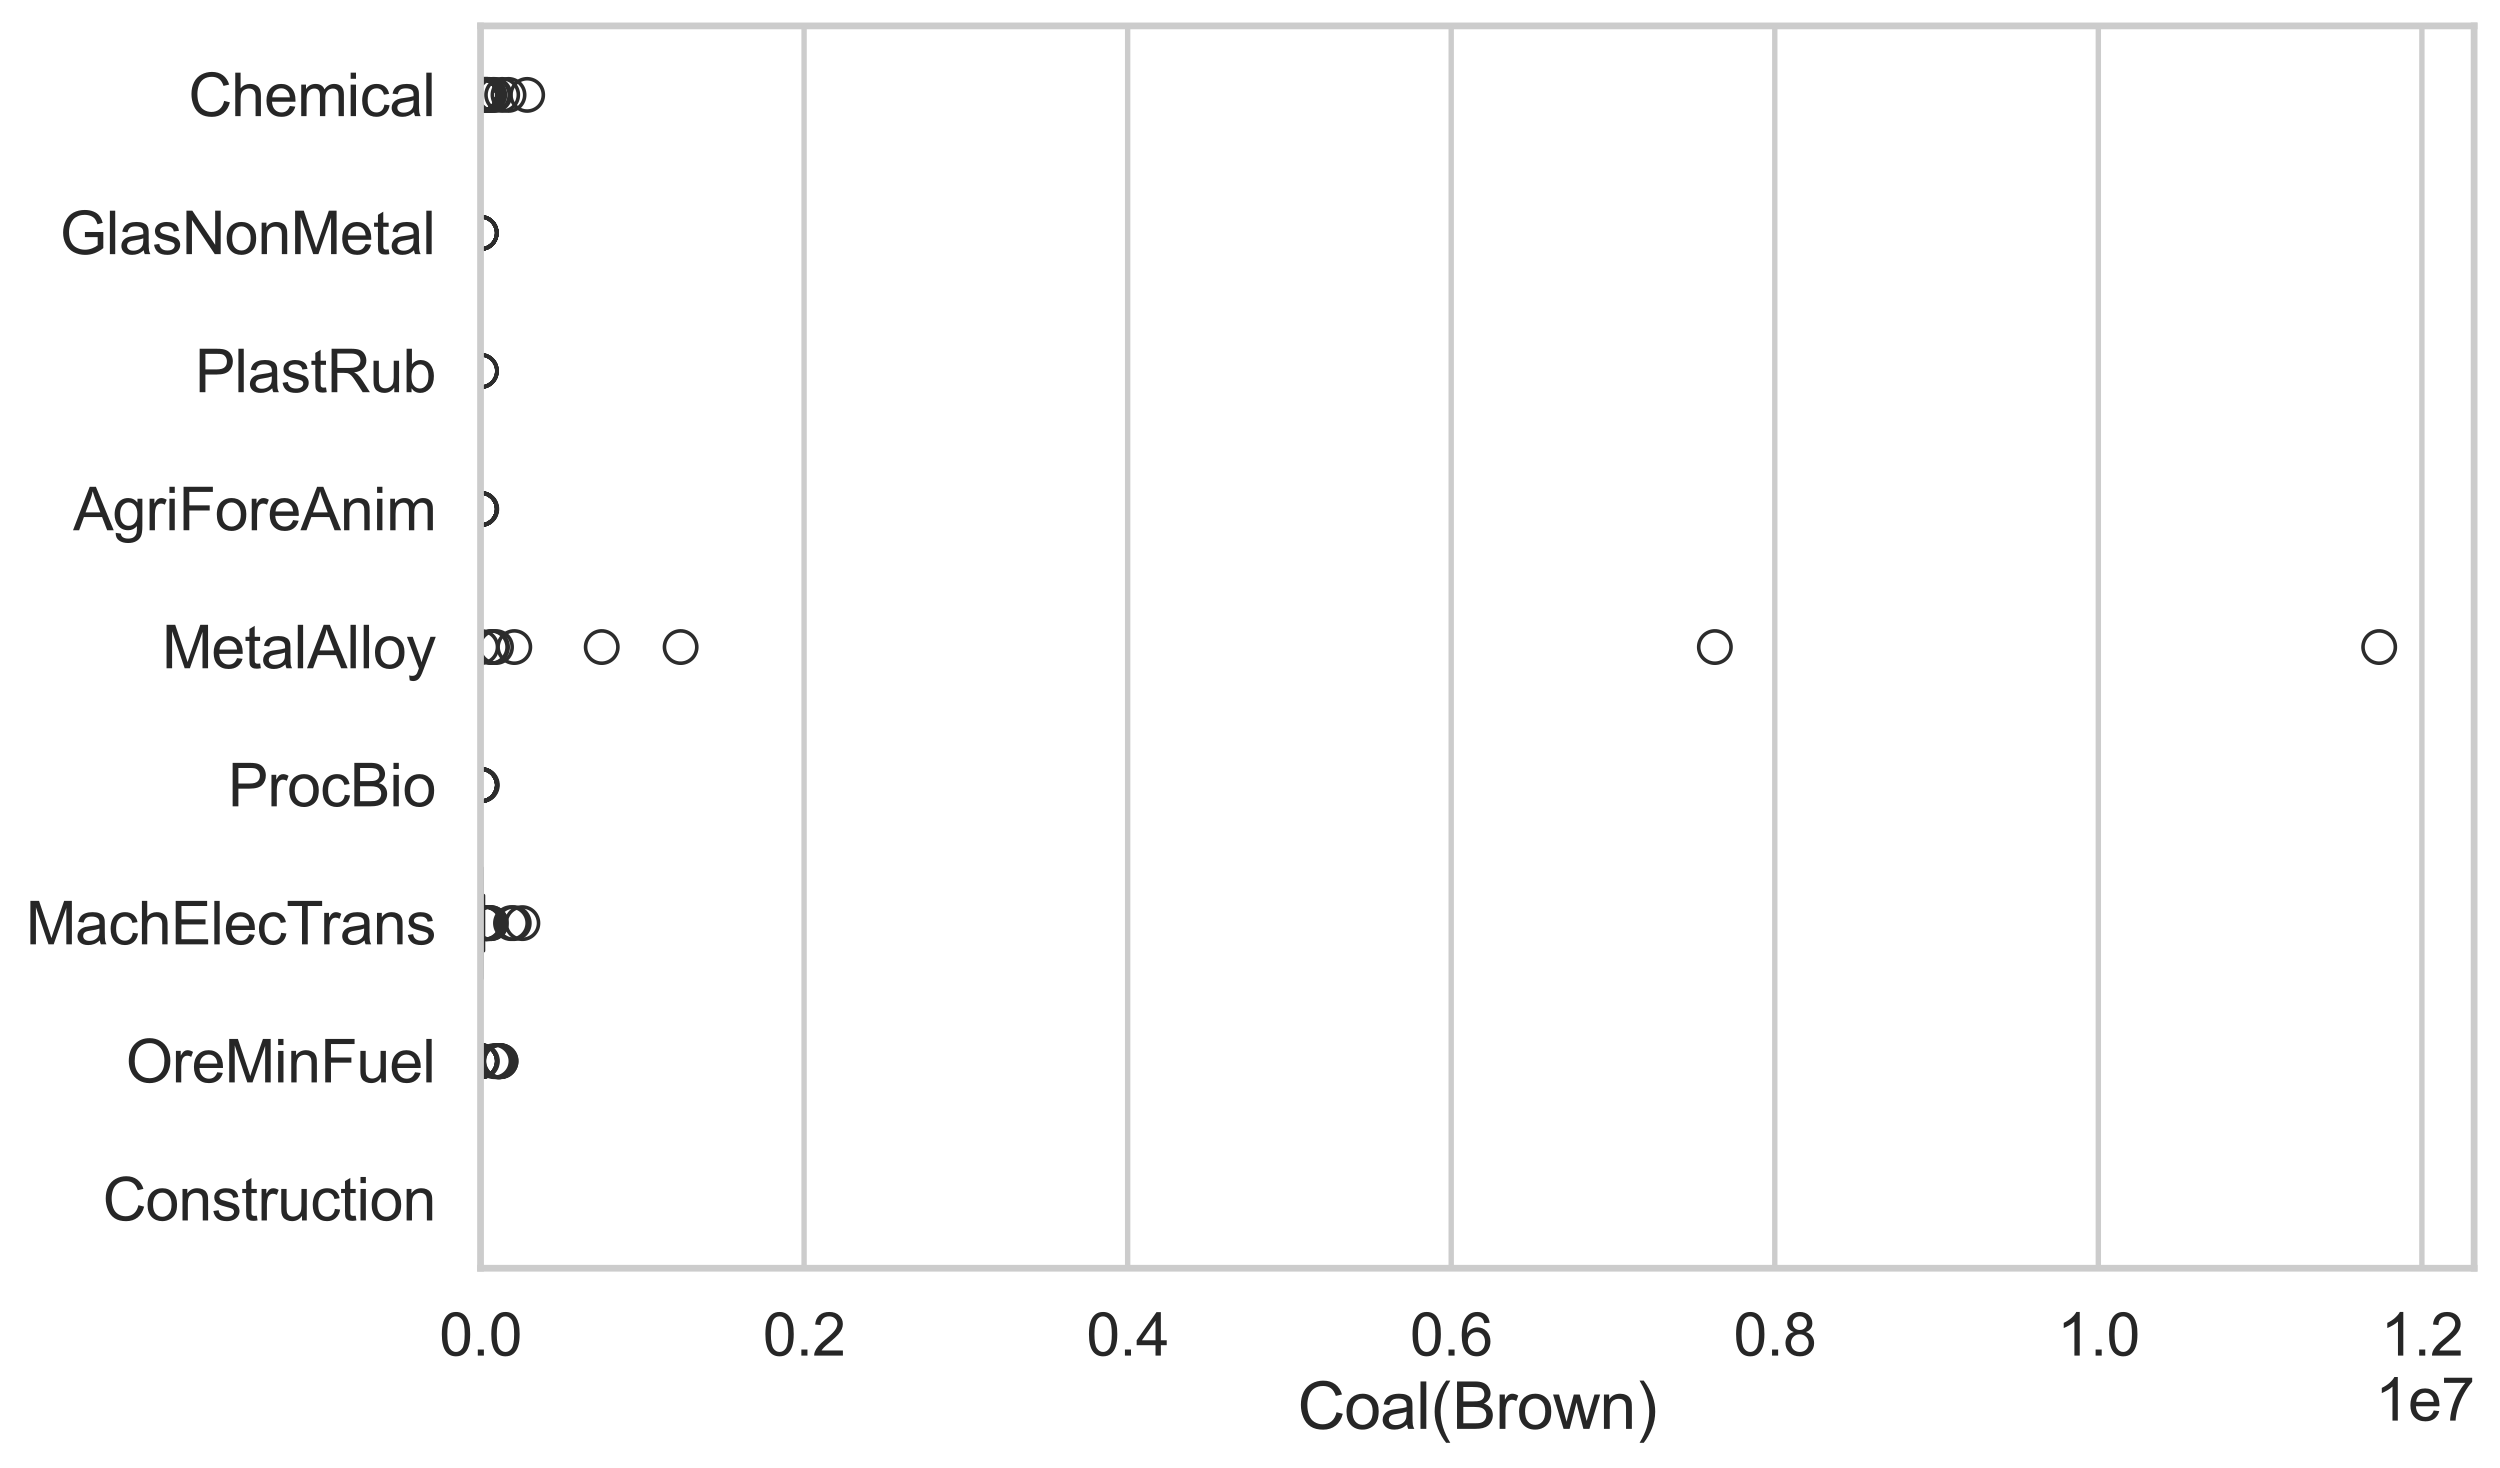 <?xml version="1.0" encoding="utf-8" standalone="no"?>
<!DOCTYPE svg PUBLIC "-//W3C//DTD SVG 1.1//EN"
  "http://www.w3.org/Graphics/SVG/1.1/DTD/svg11.dtd">
<svg xmlns:xlink="http://www.w3.org/1999/xlink" width="695.577pt" height="408.542pt" viewBox="0 0 695.577 408.542" xmlns="http://www.w3.org/2000/svg" version="1.1">
 <defs>
  <style type="text/css">*{stroke-linejoin: round; stroke-linecap: butt}</style>
 </defs>
 <g id="figure_1">
  <g id="patch_1">
   <path d="M 0 408.542 
L 695.577 408.542 
L 695.577 0 
L 0 0 
z
" style="fill: #ffffff"/>
  </g>
  <g id="axes_1">
   <g id="patch_2">
    <path d="M 133.697 352.86 
L 688.377 352.86 
L 688.377 7.2 
L 133.697 7.2 
z
" style="fill: #ffffff"/>
   </g>
   <g id="matplotlib.axis_1">
    <g id="xtick_1">
     <g id="line2d_1">
      <path d="M 133.697 352.86 
L 133.697 7.2 
" clip-path="url(#p907dad366d)" style="fill: none; stroke: #cccccc; stroke-width: 1.5; stroke-linecap: round"/>
     </g>
     <g id="text_1">
      <!-- 0.0 -->
      <g style="fill: #262626" transform="translate(122.229 377.17) scale(0.165 -0.165)">
       <defs>
        <path id="ArialMT-30" d="M 266 2259 
Q 266 3072 433 3567 
Q 600 4063 929 4331 
Q 1259 4600 1759 4600 
Q 2128 4600 2406 4451 
Q 2684 4303 2865 4023 
Q 3047 3744 3150 3342 
Q 3253 2941 3253 2259 
Q 3253 1453 3087 958 
Q 2922 463 2592 192 
Q 2263 -78 1759 -78 
Q 1097 -78 719 397 
Q 266 969 266 2259 
z
M 844 2259 
Q 844 1131 1108 757 
Q 1372 384 1759 384 
Q 2147 384 2411 759 
Q 2675 1134 2675 2259 
Q 2675 3391 2411 3762 
Q 2147 4134 1753 4134 
Q 1366 4134 1134 3806 
Q 844 3388 844 2259 
z
" transform="scale(0.016)"/>
        <path id="ArialMT-2e" d="M 581 0 
L 581 641 
L 1222 641 
L 1222 0 
L 581 0 
z
" transform="scale(0.016)"/>
       </defs>
       <use xlink:href="#ArialMT-30"/>
       <use xlink:href="#ArialMT-2e" transform="translate(55.615 0)"/>
       <use xlink:href="#ArialMT-30" transform="translate(83.398 0)"/>
      </g>
     </g>
    </g>
    <g id="xtick_2">
     <g id="line2d_2">
      <path d="M 223.722 352.86 
L 223.722 7.2 
" clip-path="url(#p907dad366d)" style="fill: none; stroke: #cccccc; stroke-width: 1.5; stroke-linecap: round"/>
     </g>
     <g id="text_2">
      <!-- 0.2 -->
      <g style="fill: #262626" transform="translate(212.254 377.17) scale(0.165 -0.165)">
       <defs>
        <path id="ArialMT-32" d="M 3222 541 
L 3222 0 
L 194 0 
Q 188 203 259 391 
Q 375 700 629 1000 
Q 884 1300 1366 1694 
Q 2113 2306 2375 2664 
Q 2638 3022 2638 3341 
Q 2638 3675 2398 3904 
Q 2159 4134 1775 4134 
Q 1369 4134 1125 3890 
Q 881 3647 878 3216 
L 300 3275 
Q 359 3922 746 4261 
Q 1134 4600 1788 4600 
Q 2447 4600 2831 4234 
Q 3216 3869 3216 3328 
Q 3216 3053 3103 2787 
Q 2991 2522 2730 2228 
Q 2469 1934 1863 1422 
Q 1356 997 1212 845 
Q 1069 694 975 541 
L 3222 541 
z
" transform="scale(0.016)"/>
       </defs>
       <use xlink:href="#ArialMT-30"/>
       <use xlink:href="#ArialMT-2e" transform="translate(55.615 0)"/>
       <use xlink:href="#ArialMT-32" transform="translate(83.398 0)"/>
      </g>
     </g>
    </g>
    <g id="xtick_3">
     <g id="line2d_3">
      <path d="M 313.747 352.86 
L 313.747 7.2 
" clip-path="url(#p907dad366d)" style="fill: none; stroke: #cccccc; stroke-width: 1.5; stroke-linecap: round"/>
     </g>
     <g id="text_3">
      <!-- 0.4 -->
      <g style="fill: #262626" transform="translate(302.279 377.17) scale(0.165 -0.165)">
       <defs>
        <path id="ArialMT-34" d="M 2069 0 
L 2069 1097 
L 81 1097 
L 81 1613 
L 2172 4581 
L 2631 4581 
L 2631 1613 
L 3250 1613 
L 3250 1097 
L 2631 1097 
L 2631 0 
L 2069 0 
z
M 2069 1613 
L 2069 3678 
L 634 1613 
L 2069 1613 
z
" transform="scale(0.016)"/>
       </defs>
       <use xlink:href="#ArialMT-30"/>
       <use xlink:href="#ArialMT-2e" transform="translate(55.615 0)"/>
       <use xlink:href="#ArialMT-34" transform="translate(83.398 0)"/>
      </g>
     </g>
    </g>
    <g id="xtick_4">
     <g id="line2d_4">
      <path d="M 403.771 352.86 
L 403.771 7.2 
" clip-path="url(#p907dad366d)" style="fill: none; stroke: #cccccc; stroke-width: 1.5; stroke-linecap: round"/>
     </g>
     <g id="text_4">
      <!-- 0.6 -->
      <g style="fill: #262626" transform="translate(392.304 377.17) scale(0.165 -0.165)">
       <defs>
        <path id="ArialMT-36" d="M 3184 3459 
L 2625 3416 
Q 2550 3747 2413 3897 
Q 2184 4138 1850 4138 
Q 1581 4138 1378 3988 
Q 1113 3794 959 3422 
Q 806 3050 800 2363 
Q 1003 2672 1297 2822 
Q 1591 2972 1913 2972 
Q 2475 2972 2870 2558 
Q 3266 2144 3266 1488 
Q 3266 1056 3080 686 
Q 2894 316 2569 119 
Q 2244 -78 1831 -78 
Q 1128 -78 684 439 
Q 241 956 241 2144 
Q 241 3472 731 4075 
Q 1159 4600 1884 4600 
Q 2425 4600 2770 4297 
Q 3116 3994 3184 3459 
z
M 888 1484 
Q 888 1194 1011 928 
Q 1134 663 1356 523 
Q 1578 384 1822 384 
Q 2178 384 2434 671 
Q 2691 959 2691 1453 
Q 2691 1928 2437 2201 
Q 2184 2475 1800 2475 
Q 1419 2475 1153 2201 
Q 888 1928 888 1484 
z
" transform="scale(0.016)"/>
       </defs>
       <use xlink:href="#ArialMT-30"/>
       <use xlink:href="#ArialMT-2e" transform="translate(55.615 0)"/>
       <use xlink:href="#ArialMT-36" transform="translate(83.398 0)"/>
      </g>
     </g>
    </g>
    <g id="xtick_5">
     <g id="line2d_5">
      <path d="M 493.796 352.86 
L 493.796 7.2 
" clip-path="url(#p907dad366d)" style="fill: none; stroke: #cccccc; stroke-width: 1.5; stroke-linecap: round"/>
     </g>
     <g id="text_5">
      <!-- 0.8 -->
      <g style="fill: #262626" transform="translate(482.329 377.17) scale(0.165 -0.165)">
       <defs>
        <path id="ArialMT-38" d="M 1131 2484 
Q 781 2613 612 2850 
Q 444 3088 444 3419 
Q 444 3919 803 4259 
Q 1163 4600 1759 4600 
Q 2359 4600 2725 4251 
Q 3091 3903 3091 3403 
Q 3091 3084 2923 2848 
Q 2756 2613 2416 2484 
Q 2838 2347 3058 2040 
Q 3278 1734 3278 1309 
Q 3278 722 2862 322 
Q 2447 -78 1769 -78 
Q 1091 -78 675 323 
Q 259 725 259 1325 
Q 259 1772 486 2073 
Q 713 2375 1131 2484 
z
M 1019 3438 
Q 1019 3113 1228 2906 
Q 1438 2700 1772 2700 
Q 2097 2700 2305 2904 
Q 2513 3109 2513 3406 
Q 2513 3716 2298 3927 
Q 2084 4138 1766 4138 
Q 1444 4138 1231 3931 
Q 1019 3725 1019 3438 
z
M 838 1322 
Q 838 1081 952 856 
Q 1066 631 1291 507 
Q 1516 384 1775 384 
Q 2178 384 2440 643 
Q 2703 903 2703 1303 
Q 2703 1709 2433 1975 
Q 2163 2241 1756 2241 
Q 1359 2241 1098 1978 
Q 838 1716 838 1322 
z
" transform="scale(0.016)"/>
       </defs>
       <use xlink:href="#ArialMT-30"/>
       <use xlink:href="#ArialMT-2e" transform="translate(55.615 0)"/>
       <use xlink:href="#ArialMT-38" transform="translate(83.398 0)"/>
      </g>
     </g>
    </g>
    <g id="xtick_6">
     <g id="line2d_6">
      <path d="M 583.821 352.86 
L 583.821 7.2 
" clip-path="url(#p907dad366d)" style="fill: none; stroke: #cccccc; stroke-width: 1.5; stroke-linecap: round"/>
     </g>
     <g id="text_6">
      <!-- 1.0 -->
      <g style="fill: #262626" transform="translate(572.353 377.17) scale(0.165 -0.165)">
       <defs>
        <path id="ArialMT-31" d="M 2384 0 
L 1822 0 
L 1822 3584 
Q 1619 3391 1289 3197 
Q 959 3003 697 2906 
L 697 3450 
Q 1169 3672 1522 3987 
Q 1875 4303 2022 4600 
L 2384 4600 
L 2384 0 
z
" transform="scale(0.016)"/>
       </defs>
       <use xlink:href="#ArialMT-31"/>
       <use xlink:href="#ArialMT-2e" transform="translate(55.615 0)"/>
       <use xlink:href="#ArialMT-30" transform="translate(83.398 0)"/>
      </g>
     </g>
    </g>
    <g id="xtick_7">
     <g id="line2d_7">
      <path d="M 673.846 352.86 
L 673.846 7.2 
" clip-path="url(#p907dad366d)" style="fill: none; stroke: #cccccc; stroke-width: 1.5; stroke-linecap: round"/>
     </g>
     <g id="text_7">
      <!-- 1.2 -->
      <g style="fill: #262626" transform="translate(662.378 377.17) scale(0.165 -0.165)">
       <use xlink:href="#ArialMT-31"/>
       <use xlink:href="#ArialMT-2e" transform="translate(55.615 0)"/>
       <use xlink:href="#ArialMT-32" transform="translate(83.398 0)"/>
      </g>
     </g>
    </g>
    <g id="text_8">
     <!-- Coal(Brown) -->
     <g style="fill: #262626" transform="translate(361.025 397.553) scale(0.18 -0.18)">
      <defs>
       <path id="ArialMT-43" d="M 3763 1606 
L 4369 1453 
Q 4178 706 3683 314 
Q 3188 -78 2472 -78 
Q 1731 -78 1267 223 
Q 803 525 561 1097 
Q 319 1669 319 2325 
Q 319 3041 592 3573 
Q 866 4106 1370 4382 
Q 1875 4659 2481 4659 
Q 3169 4659 3637 4309 
Q 4106 3959 4291 3325 
L 3694 3184 
Q 3534 3684 3231 3912 
Q 2928 4141 2469 4141 
Q 1941 4141 1586 3887 
Q 1231 3634 1087 3207 
Q 944 2781 944 2328 
Q 944 1744 1114 1308 
Q 1284 872 1643 656 
Q 2003 441 2422 441 
Q 2931 441 3284 734 
Q 3638 1028 3763 1606 
z
" transform="scale(0.016)"/>
       <path id="ArialMT-6f" d="M 213 1659 
Q 213 2581 725 3025 
Q 1153 3394 1769 3394 
Q 2453 3394 2887 2945 
Q 3322 2497 3322 1706 
Q 3322 1066 3130 698 
Q 2938 331 2570 128 
Q 2203 -75 1769 -75 
Q 1072 -75 642 372 
Q 213 819 213 1659 
z
M 791 1659 
Q 791 1022 1069 705 
Q 1347 388 1769 388 
Q 2188 388 2466 706 
Q 2744 1025 2744 1678 
Q 2744 2294 2464 2611 
Q 2184 2928 1769 2928 
Q 1347 2928 1069 2612 
Q 791 2297 791 1659 
z
" transform="scale(0.016)"/>
       <path id="ArialMT-61" d="M 2588 409 
Q 2275 144 1986 34 
Q 1697 -75 1366 -75 
Q 819 -75 525 192 
Q 231 459 231 875 
Q 231 1119 342 1320 
Q 453 1522 633 1644 
Q 813 1766 1038 1828 
Q 1203 1872 1538 1913 
Q 2219 1994 2541 2106 
Q 2544 2222 2544 2253 
Q 2544 2597 2384 2738 
Q 2169 2928 1744 2928 
Q 1347 2928 1158 2789 
Q 969 2650 878 2297 
L 328 2372 
Q 403 2725 575 2942 
Q 747 3159 1072 3276 
Q 1397 3394 1825 3394 
Q 2250 3394 2515 3294 
Q 2781 3194 2906 3042 
Q 3031 2891 3081 2659 
Q 3109 2516 3109 2141 
L 3109 1391 
Q 3109 606 3145 398 
Q 3181 191 3288 0 
L 2700 0 
Q 2613 175 2588 409 
z
M 2541 1666 
Q 2234 1541 1622 1453 
Q 1275 1403 1131 1340 
Q 988 1278 909 1158 
Q 831 1038 831 891 
Q 831 666 1001 516 
Q 1172 366 1500 366 
Q 1825 366 2078 508 
Q 2331 650 2450 897 
Q 2541 1088 2541 1459 
L 2541 1666 
z
" transform="scale(0.016)"/>
       <path id="ArialMT-6c" d="M 409 0 
L 409 4581 
L 972 4581 
L 972 0 
L 409 0 
z
" transform="scale(0.016)"/>
       <path id="ArialMT-28" d="M 1497 -1347 
Q 1031 -759 709 28 
Q 388 816 388 1659 
Q 388 2403 628 3084 
Q 909 3875 1497 4659 
L 1900 4659 
Q 1522 4009 1400 3731 
Q 1209 3300 1100 2831 
Q 966 2247 966 1656 
Q 966 153 1900 -1347 
L 1497 -1347 
z
" transform="scale(0.016)"/>
       <path id="ArialMT-42" d="M 469 0 
L 469 4581 
L 2188 4581 
Q 2713 4581 3030 4442 
Q 3347 4303 3526 4014 
Q 3706 3725 3706 3409 
Q 3706 3116 3547 2856 
Q 3388 2597 3066 2438 
Q 3481 2316 3704 2022 
Q 3928 1728 3928 1328 
Q 3928 1006 3792 729 
Q 3656 453 3456 303 
Q 3256 153 2954 76 
Q 2653 0 2216 0 
L 469 0 
z
M 1075 2656 
L 2066 2656 
Q 2469 2656 2644 2709 
Q 2875 2778 2992 2937 
Q 3109 3097 3109 3338 
Q 3109 3566 3000 3739 
Q 2891 3913 2687 3977 
Q 2484 4041 1991 4041 
L 1075 4041 
L 1075 2656 
z
M 1075 541 
L 2216 541 
Q 2509 541 2628 563 
Q 2838 600 2978 687 
Q 3119 775 3209 942 
Q 3300 1109 3300 1328 
Q 3300 1584 3169 1773 
Q 3038 1963 2805 2039 
Q 2572 2116 2134 2116 
L 1075 2116 
L 1075 541 
z
" transform="scale(0.016)"/>
       <path id="ArialMT-72" d="M 416 0 
L 416 3319 
L 922 3319 
L 922 2816 
Q 1116 3169 1280 3281 
Q 1444 3394 1641 3394 
Q 1925 3394 2219 3213 
L 2025 2691 
Q 1819 2813 1613 2813 
Q 1428 2813 1281 2702 
Q 1134 2591 1072 2394 
Q 978 2094 978 1738 
L 978 0 
L 416 0 
z
" transform="scale(0.016)"/>
       <path id="ArialMT-77" d="M 1034 0 
L 19 3319 
L 600 3319 
L 1128 1403 
L 1325 691 
Q 1338 744 1497 1375 
L 2025 3319 
L 2603 3319 
L 3100 1394 
L 3266 759 
L 3456 1400 
L 4025 3319 
L 4572 3319 
L 3534 0 
L 2950 0 
L 2422 1988 
L 2294 2553 
L 1622 0 
L 1034 0 
z
" transform="scale(0.016)"/>
       <path id="ArialMT-6e" d="M 422 0 
L 422 3319 
L 928 3319 
L 928 2847 
Q 1294 3394 1984 3394 
Q 2284 3394 2536 3286 
Q 2788 3178 2913 3003 
Q 3038 2828 3088 2588 
Q 3119 2431 3119 2041 
L 3119 0 
L 2556 0 
L 2556 2019 
Q 2556 2363 2490 2533 
Q 2425 2703 2258 2804 
Q 2091 2906 1866 2906 
Q 1506 2906 1245 2678 
Q 984 2450 984 1813 
L 984 0 
L 422 0 
z
" transform="scale(0.016)"/>
       <path id="ArialMT-29" d="M 791 -1347 
L 388 -1347 
Q 1322 153 1322 1656 
Q 1322 2244 1188 2822 
Q 1081 3291 891 3722 
Q 769 4003 388 4659 
L 791 4659 
Q 1378 3875 1659 3084 
Q 1900 2403 1900 1659 
Q 1900 816 1576 28 
Q 1253 -759 791 -1347 
z
" transform="scale(0.016)"/>
      </defs>
      <use xlink:href="#ArialMT-43"/>
      <use xlink:href="#ArialMT-6f" transform="translate(72.217 0)"/>
      <use xlink:href="#ArialMT-61" transform="translate(127.832 0)"/>
      <use xlink:href="#ArialMT-6c" transform="translate(183.447 0)"/>
      <use xlink:href="#ArialMT-28" transform="translate(205.664 0)"/>
      <use xlink:href="#ArialMT-42" transform="translate(238.965 0)"/>
      <use xlink:href="#ArialMT-72" transform="translate(305.664 0)"/>
      <use xlink:href="#ArialMT-6f" transform="translate(338.965 0)"/>
      <use xlink:href="#ArialMT-77" transform="translate(394.58 0)"/>
      <use xlink:href="#ArialMT-6e" transform="translate(466.797 0)"/>
      <use xlink:href="#ArialMT-29" transform="translate(522.412 0)"/>
     </g>
    </g>
    <g id="text_9">
     <!-- 1e7 -->
     <g style="fill: #262626" transform="translate(660.85 395.26) scale(0.165 -0.165)">
      <defs>
       <path id="ArialMT-65" d="M 2694 1069 
L 3275 997 
Q 3138 488 2766 206 
Q 2394 -75 1816 -75 
Q 1088 -75 661 373 
Q 234 822 234 1631 
Q 234 2469 665 2931 
Q 1097 3394 1784 3394 
Q 2450 3394 2872 2941 
Q 3294 2488 3294 1666 
Q 3294 1616 3291 1516 
L 816 1516 
Q 847 969 1125 678 
Q 1403 388 1819 388 
Q 2128 388 2347 550 
Q 2566 713 2694 1069 
z
M 847 1978 
L 2700 1978 
Q 2663 2397 2488 2606 
Q 2219 2931 1791 2931 
Q 1403 2931 1139 2672 
Q 875 2413 847 1978 
z
" transform="scale(0.016)"/>
       <path id="ArialMT-37" d="M 303 3981 
L 303 4522 
L 3269 4522 
L 3269 4084 
Q 2831 3619 2401 2847 
Q 1972 2075 1738 1259 
Q 1569 684 1522 0 
L 944 0 
Q 953 541 1156 1306 
Q 1359 2072 1739 2783 
Q 2119 3494 2547 3981 
L 303 3981 
z
" transform="scale(0.016)"/>
      </defs>
      <use xlink:href="#ArialMT-31"/>
      <use xlink:href="#ArialMT-65" transform="translate(55.615 0)"/>
      <use xlink:href="#ArialMT-37" transform="translate(111.23 0)"/>
     </g>
    </g>
   </g>
   <g id="matplotlib.axis_2">
    <g id="ytick_1">
     <g id="text_10">
      <!-- Chemical -->
      <g style="fill: #262626" transform="translate(52.428 32.309) scale(0.165 -0.165)">
       <defs>
        <path id="ArialMT-68" d="M 422 0 
L 422 4581 
L 984 4581 
L 984 2938 
Q 1378 3394 1978 3394 
Q 2347 3394 2619 3248 
Q 2891 3103 3008 2847 
Q 3125 2591 3125 2103 
L 3125 0 
L 2563 0 
L 2563 2103 
Q 2563 2525 2380 2717 
Q 2197 2909 1863 2909 
Q 1613 2909 1392 2779 
Q 1172 2650 1078 2428 
Q 984 2206 984 1816 
L 984 0 
L 422 0 
z
" transform="scale(0.016)"/>
        <path id="ArialMT-6d" d="M 422 0 
L 422 3319 
L 925 3319 
L 925 2853 
Q 1081 3097 1340 3245 
Q 1600 3394 1931 3394 
Q 2300 3394 2536 3241 
Q 2772 3088 2869 2813 
Q 3263 3394 3894 3394 
Q 4388 3394 4653 3120 
Q 4919 2847 4919 2278 
L 4919 0 
L 4359 0 
L 4359 2091 
Q 4359 2428 4304 2576 
Q 4250 2725 4106 2815 
Q 3963 2906 3769 2906 
Q 3419 2906 3187 2673 
Q 2956 2441 2956 1928 
L 2956 0 
L 2394 0 
L 2394 2156 
Q 2394 2531 2256 2718 
Q 2119 2906 1806 2906 
Q 1569 2906 1367 2781 
Q 1166 2656 1075 2415 
Q 984 2175 984 1722 
L 984 0 
L 422 0 
z
" transform="scale(0.016)"/>
        <path id="ArialMT-69" d="M 425 3934 
L 425 4581 
L 988 4581 
L 988 3934 
L 425 3934 
z
M 425 0 
L 425 3319 
L 988 3319 
L 988 0 
L 425 0 
z
" transform="scale(0.016)"/>
        <path id="ArialMT-63" d="M 2588 1216 
L 3141 1144 
Q 3050 572 2676 248 
Q 2303 -75 1759 -75 
Q 1078 -75 664 370 
Q 250 816 250 1647 
Q 250 2184 428 2587 
Q 606 2991 970 3192 
Q 1334 3394 1763 3394 
Q 2303 3394 2647 3120 
Q 2991 2847 3088 2344 
L 2541 2259 
Q 2463 2594 2264 2762 
Q 2066 2931 1784 2931 
Q 1359 2931 1093 2626 
Q 828 2322 828 1663 
Q 828 994 1084 691 
Q 1341 388 1753 388 
Q 2084 388 2306 591 
Q 2528 794 2588 1216 
z
" transform="scale(0.016)"/>
       </defs>
       <use xlink:href="#ArialMT-43"/>
       <use xlink:href="#ArialMT-68" transform="translate(72.217 0)"/>
       <use xlink:href="#ArialMT-65" transform="translate(127.832 0)"/>
       <use xlink:href="#ArialMT-6d" transform="translate(183.447 0)"/>
       <use xlink:href="#ArialMT-69" transform="translate(266.748 0)"/>
       <use xlink:href="#ArialMT-63" transform="translate(288.965 0)"/>
       <use xlink:href="#ArialMT-61" transform="translate(338.965 0)"/>
       <use xlink:href="#ArialMT-6c" transform="translate(394.58 0)"/>
      </g>
     </g>
    </g>
    <g id="ytick_2">
     <g id="text_11">
      <!-- GlasNonMetal -->
      <g style="fill: #262626" transform="translate(16.659 70.715) scale(0.165 -0.165)">
       <defs>
        <path id="ArialMT-47" d="M 2638 1797 
L 2638 2334 
L 4578 2338 
L 4578 638 
Q 4131 281 3656 101 
Q 3181 -78 2681 -78 
Q 2006 -78 1454 211 
Q 903 500 622 1047 
Q 341 1594 341 2269 
Q 341 2938 620 3517 
Q 900 4097 1425 4378 
Q 1950 4659 2634 4659 
Q 3131 4659 3532 4498 
Q 3934 4338 4162 4050 
Q 4391 3763 4509 3300 
L 3963 3150 
Q 3859 3500 3706 3700 
Q 3553 3900 3268 4020 
Q 2984 4141 2638 4141 
Q 2222 4141 1919 4014 
Q 1616 3888 1430 3681 
Q 1244 3475 1141 3228 
Q 966 2803 966 2306 
Q 966 1694 1177 1281 
Q 1388 869 1791 669 
Q 2194 469 2647 469 
Q 3041 469 3416 620 
Q 3791 772 3984 944 
L 3984 1797 
L 2638 1797 
z
" transform="scale(0.016)"/>
        <path id="ArialMT-73" d="M 197 991 
L 753 1078 
Q 800 744 1014 566 
Q 1228 388 1613 388 
Q 2000 388 2187 545 
Q 2375 703 2375 916 
Q 2375 1106 2209 1216 
Q 2094 1291 1634 1406 
Q 1016 1563 777 1677 
Q 538 1791 414 1992 
Q 291 2194 291 2438 
Q 291 2659 392 2848 
Q 494 3038 669 3163 
Q 800 3259 1026 3326 
Q 1253 3394 1513 3394 
Q 1903 3394 2198 3281 
Q 2494 3169 2634 2976 
Q 2775 2784 2828 2463 
L 2278 2388 
Q 2241 2644 2061 2787 
Q 1881 2931 1553 2931 
Q 1166 2931 1000 2803 
Q 834 2675 834 2503 
Q 834 2394 903 2306 
Q 972 2216 1119 2156 
Q 1203 2125 1616 2013 
Q 2213 1853 2448 1751 
Q 2684 1650 2818 1456 
Q 2953 1263 2953 975 
Q 2953 694 2789 445 
Q 2625 197 2315 61 
Q 2006 -75 1616 -75 
Q 969 -75 630 194 
Q 291 463 197 991 
z
" transform="scale(0.016)"/>
        <path id="ArialMT-4e" d="M 488 0 
L 488 4581 
L 1109 4581 
L 3516 984 
L 3516 4581 
L 4097 4581 
L 4097 0 
L 3475 0 
L 1069 3600 
L 1069 0 
L 488 0 
z
" transform="scale(0.016)"/>
        <path id="ArialMT-4d" d="M 475 0 
L 475 4581 
L 1388 4581 
L 2472 1338 
Q 2622 884 2691 659 
Q 2769 909 2934 1394 
L 4031 4581 
L 4847 4581 
L 4847 0 
L 4263 0 
L 4263 3834 
L 2931 0 
L 2384 0 
L 1059 3900 
L 1059 0 
L 475 0 
z
" transform="scale(0.016)"/>
        <path id="ArialMT-74" d="M 1650 503 
L 1731 6 
Q 1494 -44 1306 -44 
Q 1000 -44 831 53 
Q 663 150 594 308 
Q 525 466 525 972 
L 525 2881 
L 113 2881 
L 113 3319 
L 525 3319 
L 525 4141 
L 1084 4478 
L 1084 3319 
L 1650 3319 
L 1650 2881 
L 1084 2881 
L 1084 941 
Q 1084 700 1114 631 
Q 1144 563 1211 522 
Q 1278 481 1403 481 
Q 1497 481 1650 503 
z
" transform="scale(0.016)"/>
       </defs>
       <use xlink:href="#ArialMT-47"/>
       <use xlink:href="#ArialMT-6c" transform="translate(77.783 0)"/>
       <use xlink:href="#ArialMT-61" transform="translate(100 0)"/>
       <use xlink:href="#ArialMT-73" transform="translate(155.615 0)"/>
       <use xlink:href="#ArialMT-4e" transform="translate(205.615 0)"/>
       <use xlink:href="#ArialMT-6f" transform="translate(277.832 0)"/>
       <use xlink:href="#ArialMT-6e" transform="translate(333.447 0)"/>
       <use xlink:href="#ArialMT-4d" transform="translate(389.062 0)"/>
       <use xlink:href="#ArialMT-65" transform="translate(472.363 0)"/>
       <use xlink:href="#ArialMT-74" transform="translate(527.979 0)"/>
       <use xlink:href="#ArialMT-61" transform="translate(555.762 0)"/>
       <use xlink:href="#ArialMT-6c" transform="translate(611.377 0)"/>
      </g>
     </g>
    </g>
    <g id="ytick_3">
     <g id="text_12">
      <!-- PlastRub -->
      <g style="fill: #262626" transform="translate(54.248 109.122) scale(0.165 -0.165)">
       <defs>
        <path id="ArialMT-50" d="M 494 0 
L 494 4581 
L 2222 4581 
Q 2678 4581 2919 4538 
Q 3256 4481 3484 4323 
Q 3713 4166 3852 3881 
Q 3991 3597 3991 3256 
Q 3991 2672 3619 2267 
Q 3247 1863 2275 1863 
L 1100 1863 
L 1100 0 
L 494 0 
z
M 1100 2403 
L 2284 2403 
Q 2872 2403 3119 2622 
Q 3366 2841 3366 3238 
Q 3366 3525 3220 3729 
Q 3075 3934 2838 4000 
Q 2684 4041 2272 4041 
L 1100 4041 
L 1100 2403 
z
" transform="scale(0.016)"/>
        <path id="ArialMT-52" d="M 503 0 
L 503 4581 
L 2534 4581 
Q 3147 4581 3465 4457 
Q 3784 4334 3975 4021 
Q 4166 3709 4166 3331 
Q 4166 2844 3850 2509 
Q 3534 2175 2875 2084 
Q 3116 1969 3241 1856 
Q 3506 1613 3744 1247 
L 4541 0 
L 3778 0 
L 3172 953 
Q 2906 1366 2734 1584 
Q 2563 1803 2427 1890 
Q 2291 1978 2150 2013 
Q 2047 2034 1813 2034 
L 1109 2034 
L 1109 0 
L 503 0 
z
M 1109 2559 
L 2413 2559 
Q 2828 2559 3062 2645 
Q 3297 2731 3419 2920 
Q 3541 3109 3541 3331 
Q 3541 3656 3305 3865 
Q 3069 4075 2559 4075 
L 1109 4075 
L 1109 2559 
z
" transform="scale(0.016)"/>
        <path id="ArialMT-75" d="M 2597 0 
L 2597 488 
Q 2209 -75 1544 -75 
Q 1250 -75 995 37 
Q 741 150 617 320 
Q 494 491 444 738 
Q 409 903 409 1263 
L 409 3319 
L 972 3319 
L 972 1478 
Q 972 1038 1006 884 
Q 1059 663 1231 536 
Q 1403 409 1656 409 
Q 1909 409 2131 539 
Q 2353 669 2445 892 
Q 2538 1116 2538 1541 
L 2538 3319 
L 3100 3319 
L 3100 0 
L 2597 0 
z
" transform="scale(0.016)"/>
        <path id="ArialMT-62" d="M 941 0 
L 419 0 
L 419 4581 
L 981 4581 
L 981 2947 
Q 1338 3394 1891 3394 
Q 2197 3394 2470 3270 
Q 2744 3147 2920 2923 
Q 3097 2700 3197 2384 
Q 3297 2069 3297 1709 
Q 3297 856 2875 390 
Q 2453 -75 1863 -75 
Q 1275 -75 941 416 
L 941 0 
z
M 934 1684 
Q 934 1088 1097 822 
Q 1363 388 1816 388 
Q 2184 388 2453 708 
Q 2722 1028 2722 1663 
Q 2722 2313 2464 2622 
Q 2206 2931 1841 2931 
Q 1472 2931 1203 2611 
Q 934 2291 934 1684 
z
" transform="scale(0.016)"/>
       </defs>
       <use xlink:href="#ArialMT-50"/>
       <use xlink:href="#ArialMT-6c" transform="translate(66.699 0)"/>
       <use xlink:href="#ArialMT-61" transform="translate(88.916 0)"/>
       <use xlink:href="#ArialMT-73" transform="translate(144.531 0)"/>
       <use xlink:href="#ArialMT-74" transform="translate(194.531 0)"/>
       <use xlink:href="#ArialMT-52" transform="translate(222.314 0)"/>
       <use xlink:href="#ArialMT-75" transform="translate(294.531 0)"/>
       <use xlink:href="#ArialMT-62" transform="translate(350.146 0)"/>
      </g>
     </g>
    </g>
    <g id="ytick_4">
     <g id="text_13">
      <!-- AgriForeAnim -->
      <g style="fill: #262626" transform="translate(20.341 147.529) scale(0.165 -0.165)">
       <defs>
        <path id="ArialMT-41" d="M -9 0 
L 1750 4581 
L 2403 4581 
L 4278 0 
L 3588 0 
L 3053 1388 
L 1138 1388 
L 634 0 
L -9 0 
z
M 1313 1881 
L 2866 1881 
L 2388 3150 
Q 2169 3728 2063 4100 
Q 1975 3659 1816 3225 
L 1313 1881 
z
" transform="scale(0.016)"/>
        <path id="ArialMT-67" d="M 319 -275 
L 866 -356 
Q 900 -609 1056 -725 
Q 1266 -881 1628 -881 
Q 2019 -881 2231 -725 
Q 2444 -569 2519 -288 
Q 2563 -116 2559 434 
Q 2191 0 1641 0 
Q 956 0 581 494 
Q 206 988 206 1678 
Q 206 2153 378 2554 
Q 550 2956 876 3175 
Q 1203 3394 1644 3394 
Q 2231 3394 2613 2919 
L 2613 3319 
L 3131 3319 
L 3131 450 
Q 3131 -325 2973 -648 
Q 2816 -972 2473 -1159 
Q 2131 -1347 1631 -1347 
Q 1038 -1347 672 -1080 
Q 306 -813 319 -275 
z
M 784 1719 
Q 784 1066 1043 766 
Q 1303 466 1694 466 
Q 2081 466 2343 764 
Q 2606 1063 2606 1700 
Q 2606 2309 2336 2618 
Q 2066 2928 1684 2928 
Q 1309 2928 1046 2623 
Q 784 2319 784 1719 
z
" transform="scale(0.016)"/>
        <path id="ArialMT-46" d="M 525 0 
L 525 4581 
L 3616 4581 
L 3616 4041 
L 1131 4041 
L 1131 2622 
L 3281 2622 
L 3281 2081 
L 1131 2081 
L 1131 0 
L 525 0 
z
" transform="scale(0.016)"/>
       </defs>
       <use xlink:href="#ArialMT-41"/>
       <use xlink:href="#ArialMT-67" transform="translate(66.699 0)"/>
       <use xlink:href="#ArialMT-72" transform="translate(122.314 0)"/>
       <use xlink:href="#ArialMT-69" transform="translate(155.615 0)"/>
       <use xlink:href="#ArialMT-46" transform="translate(177.832 0)"/>
       <use xlink:href="#ArialMT-6f" transform="translate(238.916 0)"/>
       <use xlink:href="#ArialMT-72" transform="translate(294.531 0)"/>
       <use xlink:href="#ArialMT-65" transform="translate(327.832 0)"/>
       <use xlink:href="#ArialMT-41" transform="translate(383.447 0)"/>
       <use xlink:href="#ArialMT-6e" transform="translate(450.146 0)"/>
       <use xlink:href="#ArialMT-69" transform="translate(505.762 0)"/>
       <use xlink:href="#ArialMT-6d" transform="translate(527.979 0)"/>
      </g>
     </g>
    </g>
    <g id="ytick_5">
     <g id="text_14">
      <!-- MetalAlloy -->
      <g style="fill: #262626" transform="translate(45.088 185.935) scale(0.165 -0.165)">
       <defs>
        <path id="ArialMT-79" d="M 397 -1278 
L 334 -750 
Q 519 -800 656 -800 
Q 844 -800 956 -737 
Q 1069 -675 1141 -563 
Q 1194 -478 1313 -144 
Q 1328 -97 1363 -6 
L 103 3319 
L 709 3319 
L 1400 1397 
Q 1534 1031 1641 628 
Q 1738 1016 1872 1384 
L 2581 3319 
L 3144 3319 
L 1881 -56 
Q 1678 -603 1566 -809 
Q 1416 -1088 1222 -1217 
Q 1028 -1347 759 -1347 
Q 597 -1347 397 -1278 
z
" transform="scale(0.016)"/>
       </defs>
       <use xlink:href="#ArialMT-4d"/>
       <use xlink:href="#ArialMT-65" transform="translate(83.301 0)"/>
       <use xlink:href="#ArialMT-74" transform="translate(138.916 0)"/>
       <use xlink:href="#ArialMT-61" transform="translate(166.699 0)"/>
       <use xlink:href="#ArialMT-6c" transform="translate(222.314 0)"/>
       <use xlink:href="#ArialMT-41" transform="translate(244.531 0)"/>
       <use xlink:href="#ArialMT-6c" transform="translate(311.23 0)"/>
       <use xlink:href="#ArialMT-6c" transform="translate(333.447 0)"/>
       <use xlink:href="#ArialMT-6f" transform="translate(355.664 0)"/>
       <use xlink:href="#ArialMT-79" transform="translate(411.279 0)"/>
      </g>
     </g>
    </g>
    <g id="ytick_6">
     <g id="text_15">
      <!-- ProcBio -->
      <g style="fill: #262626" transform="translate(63.424 224.342) scale(0.165 -0.165)">
       <use xlink:href="#ArialMT-50"/>
       <use xlink:href="#ArialMT-72" transform="translate(66.699 0)"/>
       <use xlink:href="#ArialMT-6f" transform="translate(100 0)"/>
       <use xlink:href="#ArialMT-63" transform="translate(155.615 0)"/>
       <use xlink:href="#ArialMT-42" transform="translate(205.615 0)"/>
       <use xlink:href="#ArialMT-69" transform="translate(272.314 0)"/>
       <use xlink:href="#ArialMT-6f" transform="translate(294.531 0)"/>
      </g>
     </g>
    </g>
    <g id="ytick_7">
     <g id="text_16">
      <!-- MachElecTrans -->
      <g style="fill: #262626" transform="translate(7.2 262.749) scale(0.165 -0.165)">
       <defs>
        <path id="ArialMT-45" d="M 506 0 
L 506 4581 
L 3819 4581 
L 3819 4041 
L 1113 4041 
L 1113 2638 
L 3647 2638 
L 3647 2100 
L 1113 2100 
L 1113 541 
L 3925 541 
L 3925 0 
L 506 0 
z
" transform="scale(0.016)"/>
        <path id="ArialMT-54" d="M 1659 0 
L 1659 4041 
L 150 4041 
L 150 4581 
L 3781 4581 
L 3781 4041 
L 2266 4041 
L 2266 0 
L 1659 0 
z
" transform="scale(0.016)"/>
       </defs>
       <use xlink:href="#ArialMT-4d"/>
       <use xlink:href="#ArialMT-61" transform="translate(83.301 0)"/>
       <use xlink:href="#ArialMT-63" transform="translate(138.916 0)"/>
       <use xlink:href="#ArialMT-68" transform="translate(188.916 0)"/>
       <use xlink:href="#ArialMT-45" transform="translate(244.531 0)"/>
       <use xlink:href="#ArialMT-6c" transform="translate(311.23 0)"/>
       <use xlink:href="#ArialMT-65" transform="translate(333.447 0)"/>
       <use xlink:href="#ArialMT-63" transform="translate(389.062 0)"/>
       <use xlink:href="#ArialMT-54" transform="translate(439.062 0)"/>
       <use xlink:href="#ArialMT-72" transform="translate(496.396 0)"/>
       <use xlink:href="#ArialMT-61" transform="translate(529.697 0)"/>
       <use xlink:href="#ArialMT-6e" transform="translate(585.312 0)"/>
       <use xlink:href="#ArialMT-73" transform="translate(640.928 0)"/>
      </g>
     </g>
    </g>
    <g id="ytick_8">
     <g id="text_17">
      <!-- OreMinFuel -->
      <g style="fill: #262626" transform="translate(35.013 301.155) scale(0.165 -0.165)">
       <defs>
        <path id="ArialMT-4f" d="M 309 2231 
Q 309 3372 921 4017 
Q 1534 4663 2503 4663 
Q 3138 4663 3647 4359 
Q 4156 4056 4423 3514 
Q 4691 2972 4691 2284 
Q 4691 1588 4409 1038 
Q 4128 488 3612 205 
Q 3097 -78 2500 -78 
Q 1853 -78 1343 234 
Q 834 547 571 1087 
Q 309 1628 309 2231 
z
M 934 2222 
Q 934 1394 1379 917 
Q 1825 441 2497 441 
Q 3181 441 3623 922 
Q 4066 1403 4066 2288 
Q 4066 2847 3877 3264 
Q 3688 3681 3323 3911 
Q 2959 4141 2506 4141 
Q 1863 4141 1398 3698 
Q 934 3256 934 2222 
z
" transform="scale(0.016)"/>
       </defs>
       <use xlink:href="#ArialMT-4f"/>
       <use xlink:href="#ArialMT-72" transform="translate(77.783 0)"/>
       <use xlink:href="#ArialMT-65" transform="translate(111.084 0)"/>
       <use xlink:href="#ArialMT-4d" transform="translate(166.699 0)"/>
       <use xlink:href="#ArialMT-69" transform="translate(250 0)"/>
       <use xlink:href="#ArialMT-6e" transform="translate(272.217 0)"/>
       <use xlink:href="#ArialMT-46" transform="translate(327.832 0)"/>
       <use xlink:href="#ArialMT-75" transform="translate(388.916 0)"/>
       <use xlink:href="#ArialMT-65" transform="translate(444.531 0)"/>
       <use xlink:href="#ArialMT-6c" transform="translate(500.146 0)"/>
      </g>
     </g>
    </g>
    <g id="ytick_9">
     <g id="text_18">
      <!-- Construction -->
      <g style="fill: #262626" transform="translate(28.575 339.562) scale(0.165 -0.165)">
       <use xlink:href="#ArialMT-43"/>
       <use xlink:href="#ArialMT-6f" transform="translate(72.217 0)"/>
       <use xlink:href="#ArialMT-6e" transform="translate(127.832 0)"/>
       <use xlink:href="#ArialMT-73" transform="translate(183.447 0)"/>
       <use xlink:href="#ArialMT-74" transform="translate(233.447 0)"/>
       <use xlink:href="#ArialMT-72" transform="translate(261.23 0)"/>
       <use xlink:href="#ArialMT-75" transform="translate(294.531 0)"/>
       <use xlink:href="#ArialMT-63" transform="translate(350.146 0)"/>
       <use xlink:href="#ArialMT-74" transform="translate(400.146 0)"/>
       <use xlink:href="#ArialMT-69" transform="translate(427.93 0)"/>
       <use xlink:href="#ArialMT-6f" transform="translate(450.146 0)"/>
       <use xlink:href="#ArialMT-6e" transform="translate(505.762 0)"/>
      </g>
     </g>
    </g>
   </g>
   <g id="patch_3">
    <path d="M 133.701 11.041 
L 133.701 41.766 
L 133.723 41.766 
L 133.723 11.041 
L 133.701 11.041 
z
" clip-path="url(#p907dad366d)" style="fill: #c9941d; stroke: #2c2c2c; stroke-linejoin: miter"/>
   </g>
   <g id="line2d_8">
    <path d="M 133.701 26.403 
L 133.697 26.403 
" clip-path="url(#p907dad366d)" style="fill: none; stroke: #2c2c2c"/>
   </g>
   <g id="line2d_9">
    <path d="M 133.723 26.403 
L 133.756 26.403 
" clip-path="url(#p907dad366d)" style="fill: none; stroke: #2c2c2c"/>
   </g>
   <g id="line2d_10">
    <path d="M 133.697 18.722 
L 133.697 34.085 
" clip-path="url(#p907dad366d)" style="fill: none; stroke: #2c2c2c; stroke-linecap: round"/>
   </g>
   <g id="line2d_11">
    <path d="M 133.756 18.722 
L 133.756 34.085 
" clip-path="url(#p907dad366d)" style="fill: none; stroke: #2c2c2c; stroke-linecap: round"/>
   </g>
   <g id="line2d_12">
    <defs>
     <path id="m9fbaa56720" d="M 0 4.5 
C 1.193 4.5 2.338 4.026 3.182 3.182 
C 4.026 2.338 4.5 1.193 4.5 0 
C 4.5 -1.193 4.026 -2.338 3.182 -3.182 
C 2.338 -4.026 1.193 -4.5 0 -4.5 
C -1.193 -4.5 -2.338 -4.026 -3.182 -3.182 
C -4.026 -2.338 -4.5 -1.193 -4.5 0 
C -4.5 1.193 -4.026 2.338 -3.182 3.182 
C -2.338 4.026 -1.193 4.5 0 4.5 
z
" style="stroke: #2c2c2c"/>
    </defs>
    <g clip-path="url(#p907dad366d)">
     <use xlink:href="#m9fbaa56720" x="134.05" y="26.403" style="fill-opacity: 0; stroke: #2c2c2c"/>
     <use xlink:href="#m9fbaa56720" x="133.764" y="26.403" style="fill-opacity: 0; stroke: #2c2c2c"/>
     <use xlink:href="#m9fbaa56720" x="135.304" y="26.403" style="fill-opacity: 0; stroke: #2c2c2c"/>
     <use xlink:href="#m9fbaa56720" x="133.771" y="26.403" style="fill-opacity: 0; stroke: #2c2c2c"/>
     <use xlink:href="#m9fbaa56720" x="137.58" y="26.403" style="fill-opacity: 0; stroke: #2c2c2c"/>
     <use xlink:href="#m9fbaa56720" x="133.76" y="26.403" style="fill-opacity: 0; stroke: #2c2c2c"/>
     <use xlink:href="#m9fbaa56720" x="133.88" y="26.403" style="fill-opacity: 0; stroke: #2c2c2c"/>
     <use xlink:href="#m9fbaa56720" x="133.764" y="26.403" style="fill-opacity: 0; stroke: #2c2c2c"/>
     <use xlink:href="#m9fbaa56720" x="139.722" y="26.403" style="fill-opacity: 0; stroke: #2c2c2c"/>
     <use xlink:href="#m9fbaa56720" x="133.837" y="26.403" style="fill-opacity: 0; stroke: #2c2c2c"/>
     <use xlink:href="#m9fbaa56720" x="135.547" y="26.403" style="fill-opacity: 0; stroke: #2c2c2c"/>
     <use xlink:href="#m9fbaa56720" x="133.767" y="26.403" style="fill-opacity: 0; stroke: #2c2c2c"/>
     <use xlink:href="#m9fbaa56720" x="133.771" y="26.403" style="fill-opacity: 0; stroke: #2c2c2c"/>
     <use xlink:href="#m9fbaa56720" x="133.765" y="26.403" style="fill-opacity: 0; stroke: #2c2c2c"/>
     <use xlink:href="#m9fbaa56720" x="133.81" y="26.403" style="fill-opacity: 0; stroke: #2c2c2c"/>
     <use xlink:href="#m9fbaa56720" x="141.487" y="26.403" style="fill-opacity: 0; stroke: #2c2c2c"/>
     <use xlink:href="#m9fbaa56720" x="135.511" y="26.403" style="fill-opacity: 0; stroke: #2c2c2c"/>
     <use xlink:href="#m9fbaa56720" x="135.658" y="26.403" style="fill-opacity: 0; stroke: #2c2c2c"/>
     <use xlink:href="#m9fbaa56720" x="133.76" y="26.403" style="fill-opacity: 0; stroke: #2c2c2c"/>
     <use xlink:href="#m9fbaa56720" x="133.78" y="26.403" style="fill-opacity: 0; stroke: #2c2c2c"/>
     <use xlink:href="#m9fbaa56720" x="134.557" y="26.403" style="fill-opacity: 0; stroke: #2c2c2c"/>
     <use xlink:href="#m9fbaa56720" x="133.764" y="26.403" style="fill-opacity: 0; stroke: #2c2c2c"/>
     <use xlink:href="#m9fbaa56720" x="133.762" y="26.403" style="fill-opacity: 0; stroke: #2c2c2c"/>
     <use xlink:href="#m9fbaa56720" x="133.866" y="26.403" style="fill-opacity: 0; stroke: #2c2c2c"/>
     <use xlink:href="#m9fbaa56720" x="133.791" y="26.403" style="fill-opacity: 0; stroke: #2c2c2c"/>
     <use xlink:href="#m9fbaa56720" x="135.093" y="26.403" style="fill-opacity: 0; stroke: #2c2c2c"/>
     <use xlink:href="#m9fbaa56720" x="133.759" y="26.403" style="fill-opacity: 0; stroke: #2c2c2c"/>
     <use xlink:href="#m9fbaa56720" x="133.788" y="26.403" style="fill-opacity: 0; stroke: #2c2c2c"/>
     <use xlink:href="#m9fbaa56720" x="133.773" y="26.403" style="fill-opacity: 0; stroke: #2c2c2c"/>
     <use xlink:href="#m9fbaa56720" x="134.076" y="26.403" style="fill-opacity: 0; stroke: #2c2c2c"/>
     <use xlink:href="#m9fbaa56720" x="133.817" y="26.403" style="fill-opacity: 0; stroke: #2c2c2c"/>
     <use xlink:href="#m9fbaa56720" x="133.762" y="26.403" style="fill-opacity: 0; stroke: #2c2c2c"/>
     <use xlink:href="#m9fbaa56720" x="133.763" y="26.403" style="fill-opacity: 0; stroke: #2c2c2c"/>
     <use xlink:href="#m9fbaa56720" x="133.791" y="26.403" style="fill-opacity: 0; stroke: #2c2c2c"/>
     <use xlink:href="#m9fbaa56720" x="133.761" y="26.403" style="fill-opacity: 0; stroke: #2c2c2c"/>
     <use xlink:href="#m9fbaa56720" x="133.765" y="26.403" style="fill-opacity: 0; stroke: #2c2c2c"/>
     <use xlink:href="#m9fbaa56720" x="133.771" y="26.403" style="fill-opacity: 0; stroke: #2c2c2c"/>
     <use xlink:href="#m9fbaa56720" x="134.463" y="26.403" style="fill-opacity: 0; stroke: #2c2c2c"/>
     <use xlink:href="#m9fbaa56720" x="134.915" y="26.403" style="fill-opacity: 0; stroke: #2c2c2c"/>
     <use xlink:href="#m9fbaa56720" x="133.802" y="26.403" style="fill-opacity: 0; stroke: #2c2c2c"/>
     <use xlink:href="#m9fbaa56720" x="133.8" y="26.403" style="fill-opacity: 0; stroke: #2c2c2c"/>
     <use xlink:href="#m9fbaa56720" x="133.874" y="26.403" style="fill-opacity: 0; stroke: #2c2c2c"/>
     <use xlink:href="#m9fbaa56720" x="133.757" y="26.403" style="fill-opacity: 0; stroke: #2c2c2c"/>
     <use xlink:href="#m9fbaa56720" x="133.777" y="26.403" style="fill-opacity: 0; stroke: #2c2c2c"/>
     <use xlink:href="#m9fbaa56720" x="133.76" y="26.403" style="fill-opacity: 0; stroke: #2c2c2c"/>
     <use xlink:href="#m9fbaa56720" x="133.786" y="26.403" style="fill-opacity: 0; stroke: #2c2c2c"/>
     <use xlink:href="#m9fbaa56720" x="134.164" y="26.403" style="fill-opacity: 0; stroke: #2c2c2c"/>
     <use xlink:href="#m9fbaa56720" x="146.672" y="26.403" style="fill-opacity: 0; stroke: #2c2c2c"/>
     <use xlink:href="#m9fbaa56720" x="137.164" y="26.403" style="fill-opacity: 0; stroke: #2c2c2c"/>
     <use xlink:href="#m9fbaa56720" x="134.491" y="26.403" style="fill-opacity: 0; stroke: #2c2c2c"/>
     <use xlink:href="#m9fbaa56720" x="133.783" y="26.403" style="fill-opacity: 0; stroke: #2c2c2c"/>
     <use xlink:href="#m9fbaa56720" x="133.904" y="26.403" style="fill-opacity: 0; stroke: #2c2c2c"/>
     <use xlink:href="#m9fbaa56720" x="133.819" y="26.403" style="fill-opacity: 0; stroke: #2c2c2c"/>
     <use xlink:href="#m9fbaa56720" x="133.825" y="26.403" style="fill-opacity: 0; stroke: #2c2c2c"/>
     <use xlink:href="#m9fbaa56720" x="133.83" y="26.403" style="fill-opacity: 0; stroke: #2c2c2c"/>
     <use xlink:href="#m9fbaa56720" x="133.783" y="26.403" style="fill-opacity: 0; stroke: #2c2c2c"/>
     <use xlink:href="#m9fbaa56720" x="133.793" y="26.403" style="fill-opacity: 0; stroke: #2c2c2c"/>
     <use xlink:href="#m9fbaa56720" x="133.951" y="26.403" style="fill-opacity: 0; stroke: #2c2c2c"/>
     <use xlink:href="#m9fbaa56720" x="136.125" y="26.403" style="fill-opacity: 0; stroke: #2c2c2c"/>
     <use xlink:href="#m9fbaa56720" x="133.758" y="26.403" style="fill-opacity: 0; stroke: #2c2c2c"/>
     <use xlink:href="#m9fbaa56720" x="133.769" y="26.403" style="fill-opacity: 0; stroke: #2c2c2c"/>
     <use xlink:href="#m9fbaa56720" x="134.132" y="26.403" style="fill-opacity: 0; stroke: #2c2c2c"/>
     <use xlink:href="#m9fbaa56720" x="133.828" y="26.403" style="fill-opacity: 0; stroke: #2c2c2c"/>
     <use xlink:href="#m9fbaa56720" x="134.133" y="26.403" style="fill-opacity: 0; stroke: #2c2c2c"/>
     <use xlink:href="#m9fbaa56720" x="133.893" y="26.403" style="fill-opacity: 0; stroke: #2c2c2c"/>
     <use xlink:href="#m9fbaa56720" x="135.017" y="26.403" style="fill-opacity: 0; stroke: #2c2c2c"/>
    </g>
   </g>
   <g id="patch_4">
    <path d="M 133.697 49.447 
L 133.697 80.173 
L 133.7 80.173 
L 133.7 49.447 
L 133.697 49.447 
z
" clip-path="url(#p907dad366d)" style="fill: #68afd7; stroke: #2c2c2c; stroke-linejoin: miter"/>
   </g>
   <g id="line2d_13">
    <path d="M 133.697 64.81 
L 133.697 64.81 
" clip-path="url(#p907dad366d)" style="fill: none; stroke: #2c2c2c"/>
   </g>
   <g id="line2d_14">
    <path d="M 133.7 64.81 
L 133.702 64.81 
" clip-path="url(#p907dad366d)" style="fill: none; stroke: #2c2c2c"/>
   </g>
   <g id="line2d_15">
    <path d="M 133.697 57.129 
L 133.697 72.491 
" clip-path="url(#p907dad366d)" style="fill: none; stroke: #2c2c2c; stroke-linecap: round"/>
   </g>
   <g id="line2d_16">
    <path d="M 133.702 57.129 
L 133.702 72.491 
" clip-path="url(#p907dad366d)" style="fill: none; stroke: #2c2c2c; stroke-linecap: round"/>
   </g>
   <g id="line2d_17">
    <g clip-path="url(#p907dad366d)">
     <use xlink:href="#m9fbaa56720" x="133.705" y="64.81" style="fill-opacity: 0; stroke: #2c2c2c"/>
     <use xlink:href="#m9fbaa56720" x="133.704" y="64.81" style="fill-opacity: 0; stroke: #2c2c2c"/>
     <use xlink:href="#m9fbaa56720" x="133.704" y="64.81" style="fill-opacity: 0; stroke: #2c2c2c"/>
     <use xlink:href="#m9fbaa56720" x="133.719" y="64.81" style="fill-opacity: 0; stroke: #2c2c2c"/>
     <use xlink:href="#m9fbaa56720" x="133.706" y="64.81" style="fill-opacity: 0; stroke: #2c2c2c"/>
     <use xlink:href="#m9fbaa56720" x="133.704" y="64.81" style="fill-opacity: 0; stroke: #2c2c2c"/>
     <use xlink:href="#m9fbaa56720" x="133.707" y="64.81" style="fill-opacity: 0; stroke: #2c2c2c"/>
     <use xlink:href="#m9fbaa56720" x="133.71" y="64.81" style="fill-opacity: 0; stroke: #2c2c2c"/>
     <use xlink:href="#m9fbaa56720" x="133.713" y="64.81" style="fill-opacity: 0; stroke: #2c2c2c"/>
     <use xlink:href="#m9fbaa56720" x="133.735" y="64.81" style="fill-opacity: 0; stroke: #2c2c2c"/>
     <use xlink:href="#m9fbaa56720" x="133.746" y="64.81" style="fill-opacity: 0; stroke: #2c2c2c"/>
     <use xlink:href="#m9fbaa56720" x="133.708" y="64.81" style="fill-opacity: 0; stroke: #2c2c2c"/>
     <use xlink:href="#m9fbaa56720" x="133.748" y="64.81" style="fill-opacity: 0; stroke: #2c2c2c"/>
    </g>
   </g>
   <g id="patch_5">
    <path d="M 133.698 87.854 
L 133.698 118.579 
L 133.709 118.579 
L 133.709 87.854 
L 133.698 87.854 
z
" clip-path="url(#p907dad366d)" style="fill: #148a6a; stroke: #2c2c2c; stroke-linejoin: miter"/>
   </g>
   <g id="line2d_18">
    <path d="M 133.698 103.217 
L 133.697 103.217 
" clip-path="url(#p907dad366d)" style="fill: none; stroke: #2c2c2c"/>
   </g>
   <g id="line2d_19">
    <path d="M 133.709 103.217 
L 133.724 103.217 
" clip-path="url(#p907dad366d)" style="fill: none; stroke: #2c2c2c"/>
   </g>
   <g id="line2d_20">
    <path d="M 133.697 95.535 
L 133.697 110.898 
" clip-path="url(#p907dad366d)" style="fill: none; stroke: #2c2c2c; stroke-linecap: round"/>
   </g>
   <g id="line2d_21">
    <path d="M 133.724 95.535 
L 133.724 110.898 
" clip-path="url(#p907dad366d)" style="fill: none; stroke: #2c2c2c; stroke-linecap: round"/>
   </g>
   <g id="line2d_22">
    <g clip-path="url(#p907dad366d)">
     <use xlink:href="#m9fbaa56720" x="133.785" y="103.217" style="fill-opacity: 0; stroke: #2c2c2c"/>
     <use xlink:href="#m9fbaa56720" x="133.766" y="103.217" style="fill-opacity: 0; stroke: #2c2c2c"/>
     <use xlink:href="#m9fbaa56720" x="133.753" y="103.217" style="fill-opacity: 0; stroke: #2c2c2c"/>
     <use xlink:href="#m9fbaa56720" x="133.788" y="103.217" style="fill-opacity: 0; stroke: #2c2c2c"/>
     <use xlink:href="#m9fbaa56720" x="133.743" y="103.217" style="fill-opacity: 0; stroke: #2c2c2c"/>
     <use xlink:href="#m9fbaa56720" x="133.741" y="103.217" style="fill-opacity: 0; stroke: #2c2c2c"/>
     <use xlink:href="#m9fbaa56720" x="133.727" y="103.217" style="fill-opacity: 0; stroke: #2c2c2c"/>
    </g>
   </g>
   <g id="patch_6">
    <path d="M 133.697 126.261 
L 133.697 156.986 
L 133.699 156.986 
L 133.699 126.261 
L 133.697 126.261 
z
" clip-path="url(#p907dad366d)" style="fill: #dad158; stroke: #2c2c2c; stroke-linejoin: miter"/>
   </g>
   <g id="line2d_23">
    <path d="M 133.697 141.623 
L 133.697 141.623 
" clip-path="url(#p907dad366d)" style="fill: none; stroke: #2c2c2c"/>
   </g>
   <g id="line2d_24">
    <path d="M 133.699 141.623 
L 133.701 141.623 
" clip-path="url(#p907dad366d)" style="fill: none; stroke: #2c2c2c"/>
   </g>
   <g id="line2d_25">
    <path d="M 133.697 133.942 
L 133.697 149.305 
" clip-path="url(#p907dad366d)" style="fill: none; stroke: #2c2c2c; stroke-linecap: round"/>
   </g>
   <g id="line2d_26">
    <path d="M 133.701 133.942 
L 133.701 149.305 
" clip-path="url(#p907dad366d)" style="fill: none; stroke: #2c2c2c; stroke-linecap: round"/>
   </g>
   <g id="line2d_27">
    <g clip-path="url(#p907dad366d)">
     <use xlink:href="#m9fbaa56720" x="133.784" y="141.623" style="fill-opacity: 0; stroke: #2c2c2c"/>
     <use xlink:href="#m9fbaa56720" x="133.718" y="141.623" style="fill-opacity: 0; stroke: #2c2c2c"/>
     <use xlink:href="#m9fbaa56720" x="133.714" y="141.623" style="fill-opacity: 0; stroke: #2c2c2c"/>
     <use xlink:href="#m9fbaa56720" x="133.702" y="141.623" style="fill-opacity: 0; stroke: #2c2c2c"/>
     <use xlink:href="#m9fbaa56720" x="133.705" y="141.623" style="fill-opacity: 0; stroke: #2c2c2c"/>
     <use xlink:href="#m9fbaa56720" x="133.706" y="141.623" style="fill-opacity: 0; stroke: #2c2c2c"/>
     <use xlink:href="#m9fbaa56720" x="133.703" y="141.623" style="fill-opacity: 0; stroke: #2c2c2c"/>
     <use xlink:href="#m9fbaa56720" x="133.733" y="141.623" style="fill-opacity: 0; stroke: #2c2c2c"/>
     <use xlink:href="#m9fbaa56720" x="133.709" y="141.623" style="fill-opacity: 0; stroke: #2c2c2c"/>
     <use xlink:href="#m9fbaa56720" x="133.704" y="141.623" style="fill-opacity: 0; stroke: #2c2c2c"/>
     <use xlink:href="#m9fbaa56720" x="133.726" y="141.623" style="fill-opacity: 0; stroke: #2c2c2c"/>
     <use xlink:href="#m9fbaa56720" x="133.708" y="141.623" style="fill-opacity: 0; stroke: #2c2c2c"/>
     <use xlink:href="#m9fbaa56720" x="133.707" y="141.623" style="fill-opacity: 0; stroke: #2c2c2c"/>
     <use xlink:href="#m9fbaa56720" x="133.703" y="141.623" style="fill-opacity: 0; stroke: #2c2c2c"/>
     <use xlink:href="#m9fbaa56720" x="133.728" y="141.623" style="fill-opacity: 0; stroke: #2c2c2c"/>
     <use xlink:href="#m9fbaa56720" x="133.898" y="141.623" style="fill-opacity: 0; stroke: #2c2c2c"/>
     <use xlink:href="#m9fbaa56720" x="133.702" y="141.623" style="fill-opacity: 0; stroke: #2c2c2c"/>
     <use xlink:href="#m9fbaa56720" x="133.718" y="141.623" style="fill-opacity: 0; stroke: #2c2c2c"/>
     <use xlink:href="#m9fbaa56720" x="133.703" y="141.623" style="fill-opacity: 0; stroke: #2c2c2c"/>
     <use xlink:href="#m9fbaa56720" x="133.78" y="141.623" style="fill-opacity: 0; stroke: #2c2c2c"/>
    </g>
   </g>
   <g id="patch_7">
    <path d="M 133.703 164.667 
L 133.703 195.393 
L 133.78 195.393 
L 133.78 164.667 
L 133.703 164.667 
z
" clip-path="url(#p907dad366d)" style="fill: #166c9c; stroke: #2c2c2c; stroke-linejoin: miter"/>
   </g>
   <g id="line2d_28">
    <path d="M 133.703 180.03 
L 133.697 180.03 
" clip-path="url(#p907dad366d)" style="fill: none; stroke: #2c2c2c"/>
   </g>
   <g id="line2d_29">
    <path d="M 133.78 180.03 
L 133.875 180.03 
" clip-path="url(#p907dad366d)" style="fill: none; stroke: #2c2c2c"/>
   </g>
   <g id="line2d_30">
    <path d="M 133.697 172.349 
L 133.697 187.711 
" clip-path="url(#p907dad366d)" style="fill: none; stroke: #2c2c2c; stroke-linecap: round"/>
   </g>
   <g id="line2d_31">
    <path d="M 133.875 172.349 
L 133.875 187.711 
" clip-path="url(#p907dad366d)" style="fill: none; stroke: #2c2c2c; stroke-linecap: round"/>
   </g>
   <g id="line2d_32">
    <g clip-path="url(#p907dad366d)">
     <use xlink:href="#m9fbaa56720" x="477.127" y="180.03" style="fill-opacity: 0; stroke: #2c2c2c"/>
     <use xlink:href="#m9fbaa56720" x="136.59" y="180.03" style="fill-opacity: 0; stroke: #2c2c2c"/>
     <use xlink:href="#m9fbaa56720" x="661.964" y="180.03" style="fill-opacity: 0; stroke: #2c2c2c"/>
     <use xlink:href="#m9fbaa56720" x="143.09" y="180.03" style="fill-opacity: 0; stroke: #2c2c2c"/>
     <use xlink:href="#m9fbaa56720" x="189.368" y="180.03" style="fill-opacity: 0; stroke: #2c2c2c"/>
     <use xlink:href="#m9fbaa56720" x="167.419" y="180.03" style="fill-opacity: 0; stroke: #2c2c2c"/>
     <use xlink:href="#m9fbaa56720" x="136.898" y="180.03" style="fill-opacity: 0; stroke: #2c2c2c"/>
     <use xlink:href="#m9fbaa56720" x="138.004" y="180.03" style="fill-opacity: 0; stroke: #2c2c2c"/>
     <use xlink:href="#m9fbaa56720" x="133.909" y="180.03" style="fill-opacity: 0; stroke: #2c2c2c"/>
    </g>
   </g>
   <g id="patch_8">
    <path d="M 133.697 203.074 
L 133.697 233.799 
L 133.704 233.799 
L 133.704 203.074 
L 133.697 203.074 
z
" clip-path="url(#p907dad366d)" style="fill: #ba611b; stroke: #2c2c2c; stroke-linejoin: miter"/>
   </g>
   <g id="line2d_33">
    <path d="M 133.697 218.437 
L 133.697 218.437 
" clip-path="url(#p907dad366d)" style="fill: none; stroke: #2c2c2c"/>
   </g>
   <g id="line2d_34">
    <path d="M 133.704 218.437 
L 133.714 218.437 
" clip-path="url(#p907dad366d)" style="fill: none; stroke: #2c2c2c"/>
   </g>
   <g id="line2d_35">
    <path d="M 133.697 210.755 
L 133.697 226.118 
" clip-path="url(#p907dad366d)" style="fill: none; stroke: #2c2c2c; stroke-linecap: round"/>
   </g>
   <g id="line2d_36">
    <path d="M 133.714 210.755 
L 133.714 226.118 
" clip-path="url(#p907dad366d)" style="fill: none; stroke: #2c2c2c; stroke-linecap: round"/>
   </g>
   <g id="line2d_37">
    <g clip-path="url(#p907dad366d)">
     <use xlink:href="#m9fbaa56720" x="133.755" y="218.437" style="fill-opacity: 0; stroke: #2c2c2c"/>
     <use xlink:href="#m9fbaa56720" x="133.749" y="218.437" style="fill-opacity: 0; stroke: #2c2c2c"/>
     <use xlink:href="#m9fbaa56720" x="133.831" y="218.437" style="fill-opacity: 0; stroke: #2c2c2c"/>
     <use xlink:href="#m9fbaa56720" x="133.803" y="218.437" style="fill-opacity: 0; stroke: #2c2c2c"/>
     <use xlink:href="#m9fbaa56720" x="133.867" y="218.437" style="fill-opacity: 0; stroke: #2c2c2c"/>
     <use xlink:href="#m9fbaa56720" x="133.723" y="218.437" style="fill-opacity: 0; stroke: #2c2c2c"/>
     <use xlink:href="#m9fbaa56720" x="133.728" y="218.437" style="fill-opacity: 0; stroke: #2c2c2c"/>
     <use xlink:href="#m9fbaa56720" x="133.717" y="218.437" style="fill-opacity: 0; stroke: #2c2c2c"/>
     <use xlink:href="#m9fbaa56720" x="133.776" y="218.437" style="fill-opacity: 0; stroke: #2c2c2c"/>
     <use xlink:href="#m9fbaa56720" x="133.735" y="218.437" style="fill-opacity: 0; stroke: #2c2c2c"/>
     <use xlink:href="#m9fbaa56720" x="134.058" y="218.437" style="fill-opacity: 0; stroke: #2c2c2c"/>
     <use xlink:href="#m9fbaa56720" x="133.75" y="218.437" style="fill-opacity: 0; stroke: #2c2c2c"/>
     <use xlink:href="#m9fbaa56720" x="133.723" y="218.437" style="fill-opacity: 0; stroke: #2c2c2c"/>
     <use xlink:href="#m9fbaa56720" x="133.718" y="218.437" style="fill-opacity: 0; stroke: #2c2c2c"/>
     <use xlink:href="#m9fbaa56720" x="133.888" y="218.437" style="fill-opacity: 0; stroke: #2c2c2c"/>
     <use xlink:href="#m9fbaa56720" x="133.797" y="218.437" style="fill-opacity: 0; stroke: #2c2c2c"/>
     <use xlink:href="#m9fbaa56720" x="133.722" y="218.437" style="fill-opacity: 0; stroke: #2c2c2c"/>
     <use xlink:href="#m9fbaa56720" x="133.741" y="218.437" style="fill-opacity: 0; stroke: #2c2c2c"/>
     <use xlink:href="#m9fbaa56720" x="133.89" y="218.437" style="fill-opacity: 0; stroke: #2c2c2c"/>
     <use xlink:href="#m9fbaa56720" x="133.759" y="218.437" style="fill-opacity: 0; stroke: #2c2c2c"/>
     <use xlink:href="#m9fbaa56720" x="133.717" y="218.437" style="fill-opacity: 0; stroke: #2c2c2c"/>
     <use xlink:href="#m9fbaa56720" x="133.752" y="218.437" style="fill-opacity: 0; stroke: #2c2c2c"/>
     <use xlink:href="#m9fbaa56720" x="133.738" y="218.437" style="fill-opacity: 0; stroke: #2c2c2c"/>
     <use xlink:href="#m9fbaa56720" x="133.718" y="218.437" style="fill-opacity: 0; stroke: #2c2c2c"/>
     <use xlink:href="#m9fbaa56720" x="133.807" y="218.437" style="fill-opacity: 0; stroke: #2c2c2c"/>
    </g>
   </g>
   <g id="patch_9">
    <path d="M 133.734 241.481 
L 133.734 272.206 
L 134.068 272.206 
L 134.068 241.481 
L 133.734 241.481 
z
" clip-path="url(#p907dad366d)" style="fill: #c283a6; stroke: #2c2c2c; stroke-linejoin: miter"/>
   </g>
   <g id="line2d_38">
    <path d="M 133.734 256.843 
L 133.698 256.843 
" clip-path="url(#p907dad366d)" style="fill: none; stroke: #2c2c2c"/>
   </g>
   <g id="line2d_39">
    <path d="M 134.068 256.843 
L 134.523 256.843 
" clip-path="url(#p907dad366d)" style="fill: none; stroke: #2c2c2c"/>
   </g>
   <g id="line2d_40">
    <path d="M 133.698 249.162 
L 133.698 264.525 
" clip-path="url(#p907dad366d)" style="fill: none; stroke: #2c2c2c; stroke-linecap: round"/>
   </g>
   <g id="line2d_41">
    <path d="M 134.523 249.162 
L 134.523 264.525 
" clip-path="url(#p907dad366d)" style="fill: none; stroke: #2c2c2c; stroke-linecap: round"/>
   </g>
   <g id="line2d_42">
    <g clip-path="url(#p907dad366d)">
     <use xlink:href="#m9fbaa56720" x="135.955" y="256.843" style="fill-opacity: 0; stroke: #2c2c2c"/>
     <use xlink:href="#m9fbaa56720" x="135.582" y="256.843" style="fill-opacity: 0; stroke: #2c2c2c"/>
     <use xlink:href="#m9fbaa56720" x="134.733" y="256.843" style="fill-opacity: 0; stroke: #2c2c2c"/>
     <use xlink:href="#m9fbaa56720" x="135.938" y="256.843" style="fill-opacity: 0; stroke: #2c2c2c"/>
     <use xlink:href="#m9fbaa56720" x="135.557" y="256.843" style="fill-opacity: 0; stroke: #2c2c2c"/>
     <use xlink:href="#m9fbaa56720" x="136.518" y="256.843" style="fill-opacity: 0; stroke: #2c2c2c"/>
     <use xlink:href="#m9fbaa56720" x="145.343" y="256.843" style="fill-opacity: 0; stroke: #2c2c2c"/>
     <use xlink:href="#m9fbaa56720" x="142.936" y="256.843" style="fill-opacity: 0; stroke: #2c2c2c"/>
     <use xlink:href="#m9fbaa56720" x="135.241" y="256.843" style="fill-opacity: 0; stroke: #2c2c2c"/>
     <use xlink:href="#m9fbaa56720" x="135.157" y="256.843" style="fill-opacity: 0; stroke: #2c2c2c"/>
     <use xlink:href="#m9fbaa56720" x="134.959" y="256.843" style="fill-opacity: 0; stroke: #2c2c2c"/>
     <use xlink:href="#m9fbaa56720" x="142.177" y="256.843" style="fill-opacity: 0; stroke: #2c2c2c"/>
     <use xlink:href="#m9fbaa56720" x="135.138" y="256.843" style="fill-opacity: 0; stroke: #2c2c2c"/>
     <use xlink:href="#m9fbaa56720" x="135.591" y="256.843" style="fill-opacity: 0; stroke: #2c2c2c"/>
     <use xlink:href="#m9fbaa56720" x="135.582" y="256.843" style="fill-opacity: 0; stroke: #2c2c2c"/>
     <use xlink:href="#m9fbaa56720" x="136.524" y="256.843" style="fill-opacity: 0; stroke: #2c2c2c"/>
     <use xlink:href="#m9fbaa56720" x="135.244" y="256.843" style="fill-opacity: 0; stroke: #2c2c2c"/>
     <use xlink:href="#m9fbaa56720" x="135.128" y="256.843" style="fill-opacity: 0; stroke: #2c2c2c"/>
    </g>
   </g>
   <g id="patch_10">
    <path d="M 133.697 279.887 
L 133.697 310.613 
L 133.699 310.613 
L 133.699 279.887 
L 133.697 279.887 
z
" clip-path="url(#p907dad366d)" style="fill: #494949; stroke: #2c2c2c; stroke-linejoin: miter"/>
   </g>
   <g id="line2d_43">
    <path d="M 133.697 295.25 
L 133.697 295.25 
" clip-path="url(#p907dad366d)" style="fill: none; stroke: #2c2c2c"/>
   </g>
   <g id="line2d_44">
    <path d="M 133.699 295.25 
L 133.703 295.25 
" clip-path="url(#p907dad366d)" style="fill: none; stroke: #2c2c2c"/>
   </g>
   <g id="line2d_45">
    <path d="M 133.697 287.569 
L 133.697 302.931 
" clip-path="url(#p907dad366d)" style="fill: none; stroke: #2c2c2c; stroke-linecap: round"/>
   </g>
   <g id="line2d_46">
    <path d="M 133.703 287.569 
L 133.703 302.931 
" clip-path="url(#p907dad366d)" style="fill: none; stroke: #2c2c2c; stroke-linecap: round"/>
   </g>
   <g id="line2d_47">
    <g clip-path="url(#p907dad366d)">
     <use xlink:href="#m9fbaa56720" x="133.717" y="295.25" style="fill-opacity: 0; stroke: #2c2c2c"/>
     <use xlink:href="#m9fbaa56720" x="138.986" y="295.25" style="fill-opacity: 0; stroke: #2c2c2c"/>
     <use xlink:href="#m9fbaa56720" x="138.861" y="295.25" style="fill-opacity: 0; stroke: #2c2c2c"/>
     <use xlink:href="#m9fbaa56720" x="138.383" y="295.25" style="fill-opacity: 0; stroke: #2c2c2c"/>
     <use xlink:href="#m9fbaa56720" x="133.724" y="295.25" style="fill-opacity: 0; stroke: #2c2c2c"/>
     <use xlink:href="#m9fbaa56720" x="134.073" y="295.25" style="fill-opacity: 0; stroke: #2c2c2c"/>
     <use xlink:href="#m9fbaa56720" x="133.704" y="295.25" style="fill-opacity: 0; stroke: #2c2c2c"/>
     <use xlink:href="#m9fbaa56720" x="138.849" y="295.25" style="fill-opacity: 0; stroke: #2c2c2c"/>
     <use xlink:href="#m9fbaa56720" x="138.83" y="295.25" style="fill-opacity: 0; stroke: #2c2c2c"/>
     <use xlink:href="#m9fbaa56720" x="138.211" y="295.25" style="fill-opacity: 0; stroke: #2c2c2c"/>
     <use xlink:href="#m9fbaa56720" x="139.264" y="295.25" style="fill-opacity: 0; stroke: #2c2c2c"/>
     <use xlink:href="#m9fbaa56720" x="138.249" y="295.25" style="fill-opacity: 0; stroke: #2c2c2c"/>
     <use xlink:href="#m9fbaa56720" x="133.721" y="295.25" style="fill-opacity: 0; stroke: #2c2c2c"/>
     <use xlink:href="#m9fbaa56720" x="133.706" y="295.25" style="fill-opacity: 0; stroke: #2c2c2c"/>
     <use xlink:href="#m9fbaa56720" x="138.55" y="295.25" style="fill-opacity: 0; stroke: #2c2c2c"/>
     <use xlink:href="#m9fbaa56720" x="137.494" y="295.25" style="fill-opacity: 0; stroke: #2c2c2c"/>
     <use xlink:href="#m9fbaa56720" x="133.706" y="295.25" style="fill-opacity: 0; stroke: #2c2c2c"/>
     <use xlink:href="#m9fbaa56720" x="138.847" y="295.25" style="fill-opacity: 0; stroke: #2c2c2c"/>
     <use xlink:href="#m9fbaa56720" x="133.706" y="295.25" style="fill-opacity: 0; stroke: #2c2c2c"/>
     <use xlink:href="#m9fbaa56720" x="133.92" y="295.25" style="fill-opacity: 0; stroke: #2c2c2c"/>
     <use xlink:href="#m9fbaa56720" x="139.262" y="295.25" style="fill-opacity: 0; stroke: #2c2c2c"/>
     <use xlink:href="#m9fbaa56720" x="133.795" y="295.25" style="fill-opacity: 0; stroke: #2c2c2c"/>
    </g>
   </g>
   <g id="patch_11">
    <path d="M 133.697 318.294 
L 133.697 349.019 
L 133.698 349.019 
L 133.698 318.294 
L 133.697 318.294 
z
" clip-path="url(#p907dad366d)" style="fill: #999999; stroke: #2c2c2c; stroke-linejoin: miter"/>
   </g>
   <g id="line2d_48">
    <path d="M 133.697 333.657 
L 133.697 333.657 
" clip-path="url(#p907dad366d)" style="fill: none; stroke: #2c2c2c"/>
   </g>
   <g id="line2d_49">
    <path d="M 133.698 333.657 
L 133.698 333.657 
" clip-path="url(#p907dad366d)" style="fill: none; stroke: #2c2c2c"/>
   </g>
   <g id="line2d_50">
    <path d="M 133.697 325.975 
L 133.697 341.338 
" clip-path="url(#p907dad366d)" style="fill: none; stroke: #2c2c2c; stroke-linecap: round"/>
   </g>
   <g id="line2d_51">
    <path d="M 133.698 325.975 
L 133.698 341.338 
" clip-path="url(#p907dad366d)" style="fill: none; stroke: #2c2c2c; stroke-linecap: round"/>
   </g>
   <g id="line2d_52"/>
   <g id="line2d_53">
    <path d="M 133.707 11.041 
L 133.707 41.766 
" clip-path="url(#p907dad366d)" style="fill: none; stroke: #2c2c2c"/>
   </g>
   <g id="line2d_54">
    <path d="M 133.698 49.447 
L 133.698 80.173 
" clip-path="url(#p907dad366d)" style="fill: none; stroke: #2c2c2c"/>
   </g>
   <g id="line2d_55">
    <path d="M 133.704 87.854 
L 133.704 118.579 
" clip-path="url(#p907dad366d)" style="fill: none; stroke: #2c2c2c"/>
   </g>
   <g id="line2d_56">
    <path d="M 133.698 126.261 
L 133.698 156.986 
" clip-path="url(#p907dad366d)" style="fill: none; stroke: #2c2c2c"/>
   </g>
   <g id="line2d_57">
    <path d="M 133.728 164.667 
L 133.728 195.393 
" clip-path="url(#p907dad366d)" style="fill: none; stroke: #2c2c2c"/>
   </g>
   <g id="line2d_58">
    <path d="M 133.698 203.074 
L 133.698 233.799 
" clip-path="url(#p907dad366d)" style="fill: none; stroke: #2c2c2c"/>
   </g>
   <g id="line2d_59">
    <path d="M 133.818 241.481 
L 133.818 272.206 
" clip-path="url(#p907dad366d)" style="fill: none; stroke: #2c2c2c"/>
   </g>
   <g id="line2d_60">
    <path d="M 133.697 279.887 
L 133.697 310.613 
" clip-path="url(#p907dad366d)" style="fill: none; stroke: #2c2c2c"/>
   </g>
   <g id="line2d_61">
    <path d="M 133.697 318.294 
L 133.697 349.019 
" clip-path="url(#p907dad366d)" style="fill: none; stroke: #2c2c2c"/>
   </g>
   <g id="patch_12">
    <path d="M 133.697 352.86 
L 133.697 7.2 
" style="fill: none; stroke: #cccccc; stroke-width: 1.875; stroke-linejoin: miter; stroke-linecap: square"/>
   </g>
   <g id="patch_13">
    <path d="M 688.377 352.86 
L 688.377 7.2 
" style="fill: none; stroke: #cccccc; stroke-width: 1.875; stroke-linejoin: miter; stroke-linecap: square"/>
   </g>
   <g id="patch_14">
    <path d="M 133.697 352.86 
L 688.377 352.86 
" style="fill: none; stroke: #cccccc; stroke-width: 1.875; stroke-linejoin: miter; stroke-linecap: square"/>
   </g>
   <g id="patch_15">
    <path d="M 133.697 7.2 
L 688.377 7.2 
" style="fill: none; stroke: #cccccc; stroke-width: 1.875; stroke-linejoin: miter; stroke-linecap: square"/>
   </g>
  </g>
 </g>
 <defs>
  <clipPath id="p907dad366d">
   <rect x="133.697" y="7.2" width="554.68" height="345.66"/>
  </clipPath>
 </defs>
</svg>
